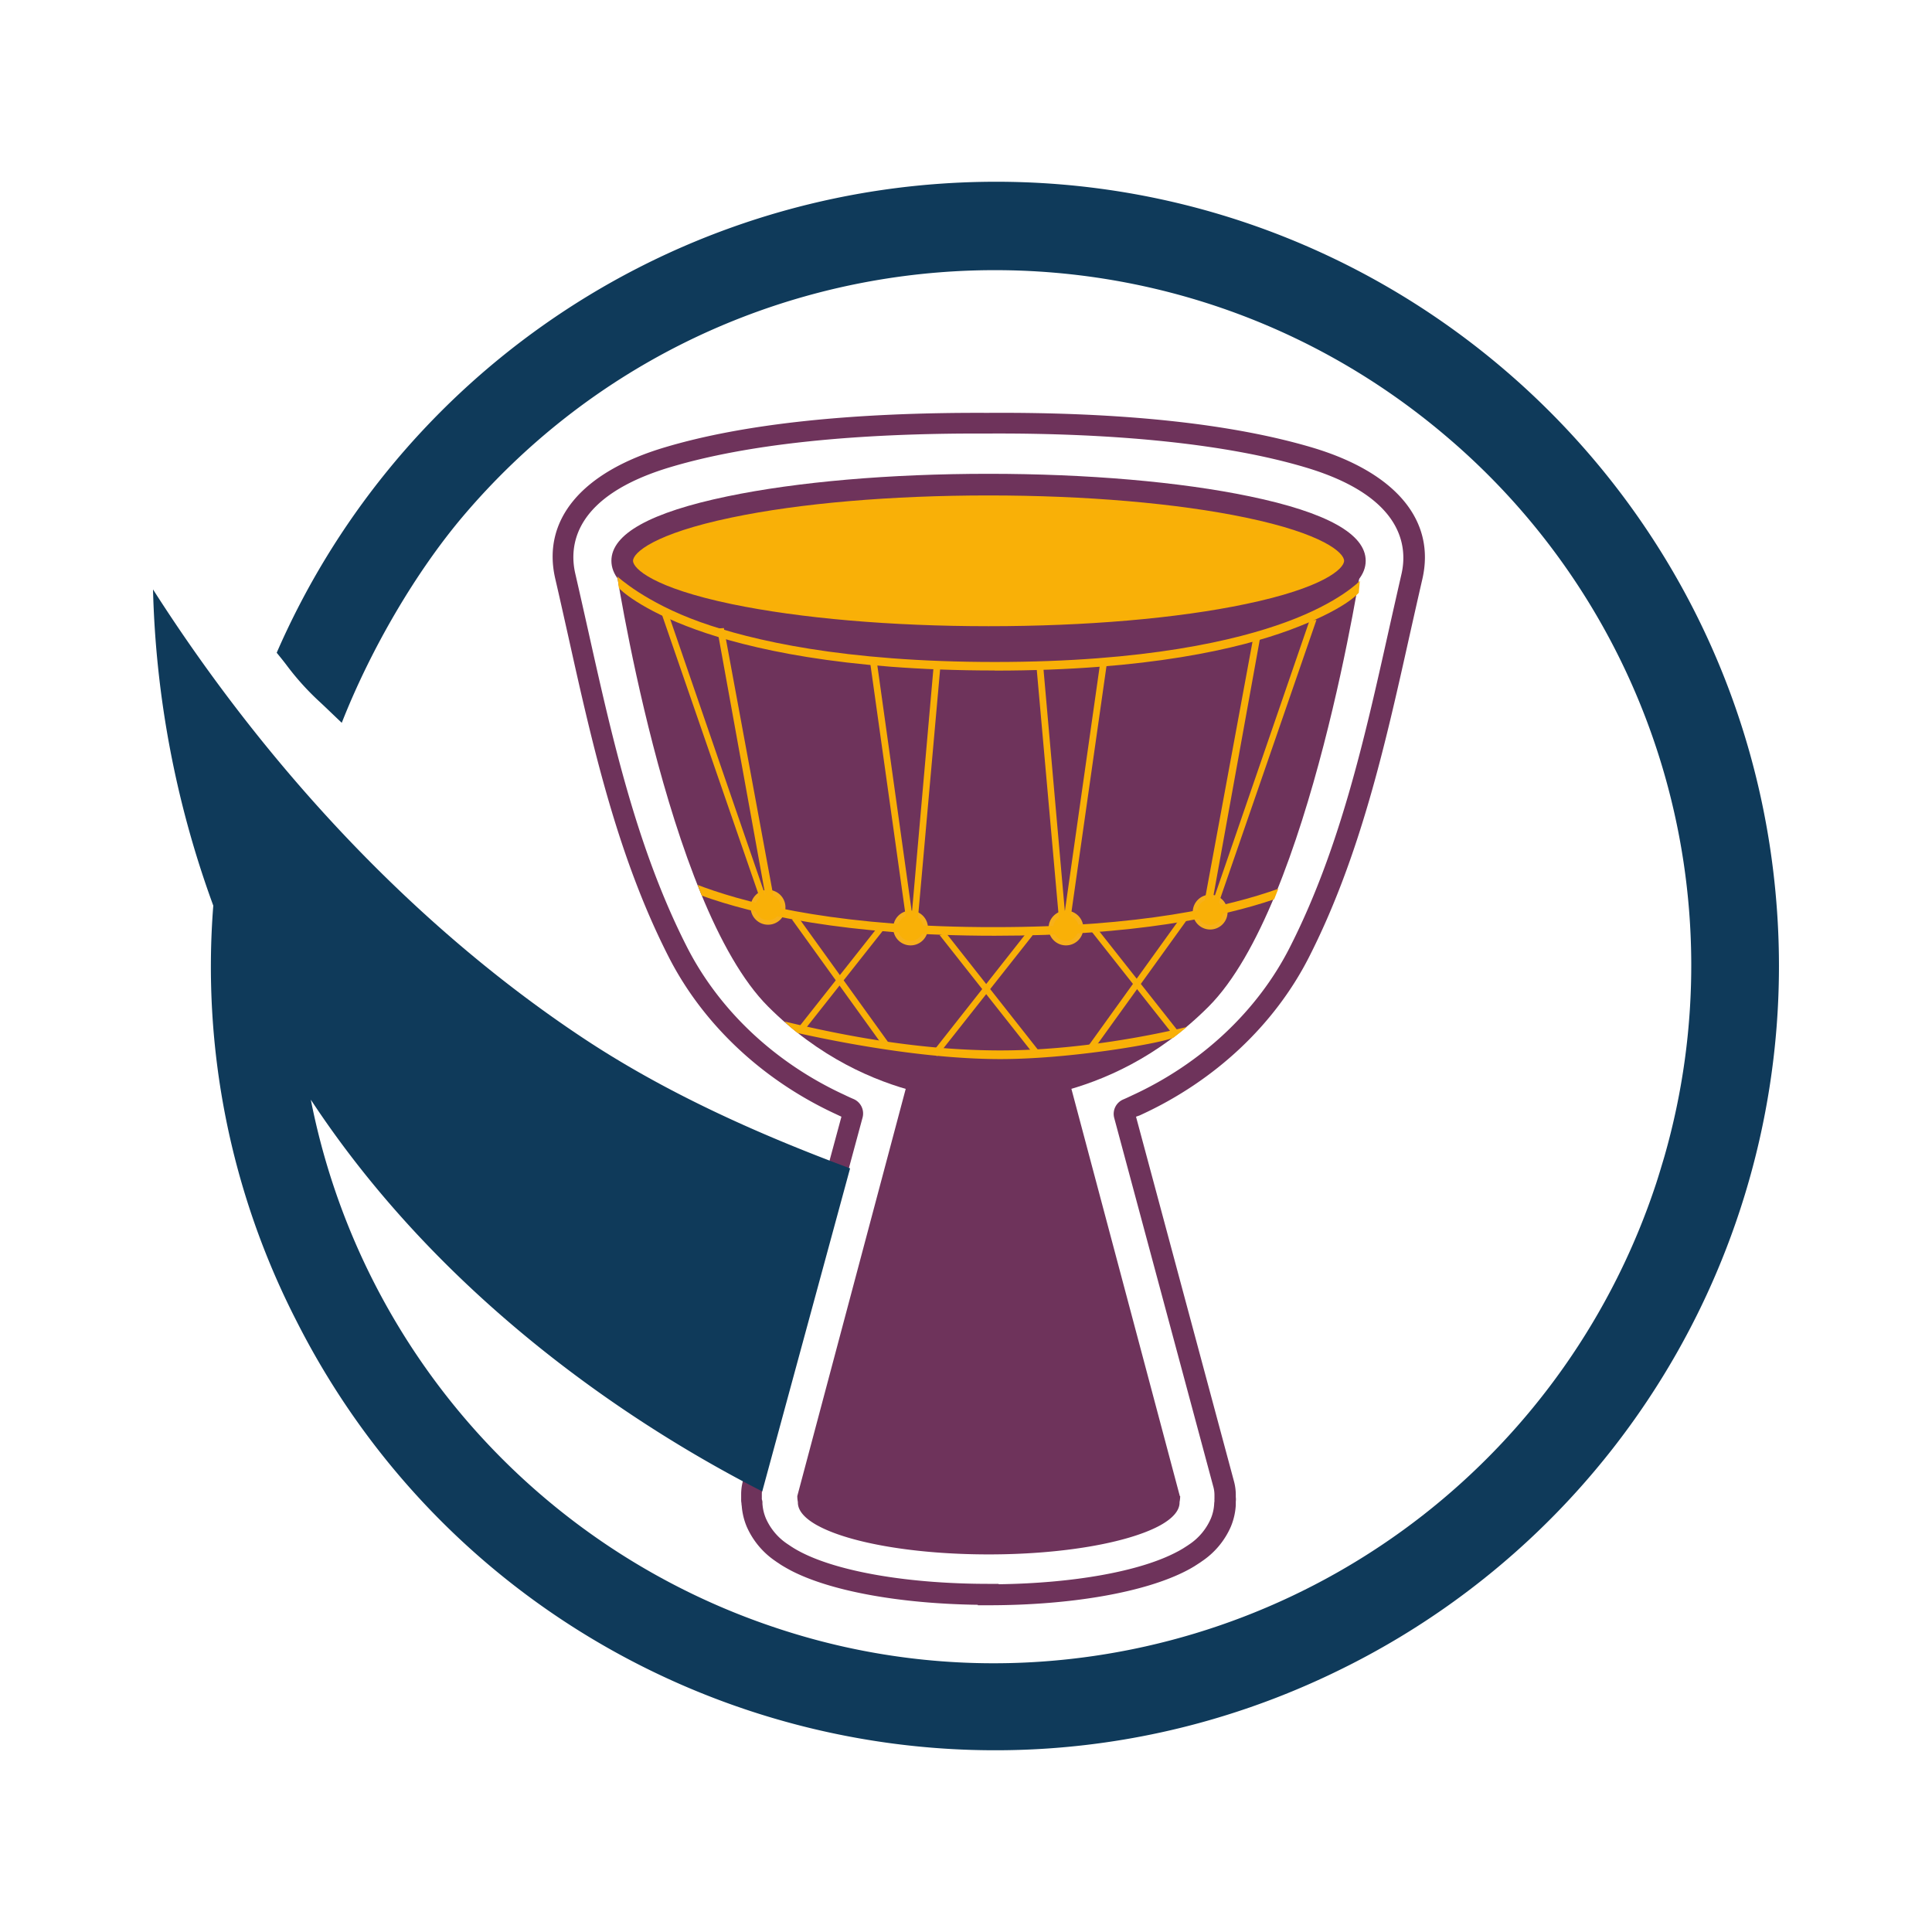 <svg id="Layer_1" data-name="Layer 1" xmlns="http://www.w3.org/2000/svg" viewBox="0 0 500 500"><defs><style>.cls-1{fill:#6e335b;}.cls-2,.cls-3{fill:#f9b007;}.cls-3{stroke:#f7b01a;stroke-miterlimit:10;stroke-width:1.17px;}.cls-4{fill:#0f3a5a;}</style></defs><path class="cls-1" d="M255.84,165.69l-96.76-20.56s13.28,88.94,39.71,115.37,57,24.33,57,24.33,30.62,2.1,57-24.33,39.71-115.37,39.71-115.37l-96.76,20.56"/><path class="cls-2" d="M350.65,145.13c0,10.89-42.45,19.73-94.81,19.73s-94.76-8.84-94.76-19.73,42.45-19.71,94.81-19.71,94.81,8.83,94.81,19.71"/><path class="cls-1" d="M255.84,128.22c-25.14,0-48.75,2-66.47,5.71-20.21,4.21-25.54,9.17-25.54,11.2s5.33,7,25.54,11.21c17.72,3.68,41.33,5.72,66.47,5.72s48.74-2,66.47-5.72c20.2-4.2,25.54-9.16,25.54-11.21s-5.34-7-25.54-11.2C304.58,130.24,281,128.22,255.84,128.22Zm0,39.43c-25.51,0-49.52-2.07-67.61-5.83-19.9-4.14-30-9.76-30-16.69s10.09-12.53,30-16.67c18.09-3.77,42.1-5.84,67.61-5.84s49.52,2.07,67.6,5.84c19.91,4.14,30,9.75,30,16.67s-10.09,12.55-30,16.69c-18.08,3.79-42.09,5.79-67.6,5.79"/><path class="cls-1" d="M305.34,387.19l-31.5-118.31-18,3.36-18-3.36-31.5,118.3a8,8,0,0,0,.15,1.55v.13c0,2.09,1.76,4.07,4.9,5.84l.49.26c8.17,4.35,24.78,7.32,44,7.32s35.78-3,44-7.32l.48-.26c3.15-1.77,4.91-3.75,4.91-5.84v-.13a8,8,0,0,0,.16-1.55"/><path class="cls-2" d="M257.42,173.52c-39.6,0-63.86-5.74-77.25-10.55-14.66-5.27-19.83-10.54-20-10.77l-.38-3c.05.05,7.16,6.69,21.44,11.79,13.2,4.71,37.15,10.33,76.23,10.33S320,165.71,332.82,161c13.86-5.08,19.06-10.63,19.11-10.68l-.28,3.08c-.2.22-3.51,4.31-17.76,9.6-13,4.81-36.82,10.55-76.43,10.55"/><path class="cls-3" d="M198.77,230.89a3.92,3.92,0,1,0,3.92,3.92h0a3.92,3.92,0,0,0-3.92-3.92"/><path class="cls-3" d="M235.65,236.26a3.91,3.91,0,1,0,3.92,3.91,3.9,3.9,0,0,0-3.92-3.91h0"/><path class="cls-3" d="M313.19,232.13a3.92,3.92,0,1,1-3.92,3.92,3.92,3.92,0,0,1,3.92-3.92h0"/><path class="cls-1" d="M255.78,415.44h-2.72v-.12c-20.3-.28-38.27-3.57-48.47-8.92l-.82-.45c-.52-.29-1.07-.61-1.57-.92-.23-.14-.57-.38-.79-.53l-.21-.13c-.14-.1-.29-.19-.43-.3a20.92,20.92,0,0,1-7.53-9,17.35,17.35,0,0,1-1.28-5.35,4,4,0,0,1-.07-.69,4.36,4.36,0,0,1-.08-1v-1.24a13.49,13.49,0,0,1,.45-3.5L217.76,289l-.92-.43-.4-.19c-19-8.75-34.44-23.2-43.37-40.7-13.32-26.11-19.78-55-26-83-1.12-5-2.23-10-3.37-14.91-3.52-15.2,6.81-27.6,28.36-34,20.33-6.08,48.38-9.07,83.41-8.92,35-.23,63.38,2.8,84.23,9h0c21.53,6.45,31.88,18.84,28.41,34-1.15,5-2.26,9.94-3.38,14.93-6.24,28-12.7,56.88-26,83-8.91,17.48-24.31,31.93-43.38,40.7l-.41.19L294,289l25.36,94.39a13.32,13.32,0,0,1,.46,3.44v.63a4.55,4.55,0,0,1,0,1.14c0,.11,0,.23,0,.37l0,.27a1.1,1.1,0,0,0,0,.18v.11a17,17,0,0,1-1.28,5.57,20.81,20.81,0,0,1-7.55,9c-.14.11-.29.21-.44.31l-1.42.92c-.39.23-.78.47-1.2.7l-.75.4C296.35,412.11,277.19,415.44,255.78,415.44Zm-58.46-26.75,0,.09,0,.36a11.83,11.83,0,0,0,.88,3.79,15.41,15.41,0,0,0,5.6,6.66l.63.42c.16.11.41.28.61.4.46.3.93.57,1.37.82l.69.37c9.88,5.18,28.07,8.29,48.63,8.3h2.72V410c19.45-.26,36.51-3.32,46-8.3l.69-.36,1-.58,1.26-.81.17-.12.18-.12a15.38,15.38,0,0,0,5.61-6.7,11.44,11.44,0,0,0,.86-3.69,7.09,7.09,0,0,1,.08-.82l0-.14a3.25,3.25,0,0,1,0-.54h0c0-.15,0-.3,0-.44v-.43a7.9,7.9,0,0,0-.27-2.1l-25.67-95.53a4.05,4.05,0,0,1,2.38-4.8c.57-.24,1.16-.52,1.76-.8l.44-.21c18-8.26,32.46-21.84,40.81-38.23,13-25.51,19.39-54.08,25.56-81.71q1.68-7.51,3.39-15c1.61-7,.55-20-24.67-27.56h0c-20-6-48.62-9-82.66-8.81-34.52-.14-62.05,2.77-81.86,8.69-25.24,7.54-26.26,20.52-24.62,27.59,1.15,5,2.26,9.95,3.38,14.95,6.17,27.64,12.55,56.23,25.56,81.73,8.38,16.41,22.87,30,40.8,38.23l.43.21c.6.28,1.2.56,1.82.82a4.07,4.07,0,0,1,2.36,4.78l-25.82,95.51a8.19,8.19,0,0,0-.26,2v1.29A3.43,3.43,0,0,1,197.32,388.69Zm-5.35.65ZM314.5,387.4v0ZM293,289.52h0Zm-74.08-.07h0Zm74.83-1.56h0Z"/><path class="cls-2" d="M265.58,241.52l-24.42,31,1.4.8,24.69-31.27c-.57-.15-1.12-.31-1.67-.48"/><path class="cls-2" d="M244.83,241.52c-.55.17-1.1.33-1.66.48l24.68,31.27,1.4-.8-24.42-31"/><path class="cls-2" d="M207.73,267.13l21.75-27.52c-.56-.15-1.11-.31-1.67-.48l-21.33,27A3.47,3.47,0,0,1,207.73,267.13Z"/><path class="cls-2" d="M229.64,271.21a4.2,4.2,0,0,1,1.27.19l.11-.07L206.6,237.41c-.55.19-1.1.36-1.66.52l24,33.34A4,4,0,0,1,229.64,271.21Z"/><path class="cls-2" d="M197.92,234.31a4.13,4.13,0,0,1,1.11.6h.12L172.8,158.36a17.25,17.25,0,0,1-1.76-.06l26.2,75.87A3.29,3.29,0,0,1,197.92,234.31Z"/><path class="cls-2" d="M237.29,240.71l6.19-69.48a17.25,17.25,0,0,0-1.76.06l-6.07,68.91A3.67,3.67,0,0,1,237.29,240.71Z"/><path class="cls-2" d="M234.9,240.71,225,170.09c.59,0,1.17,0,1.77.06l9.78,70A3.67,3.67,0,0,0,234.9,240.71Z"/><path class="cls-3" d="M275.87,236.26a3.91,3.91,0,1,0,3.91,3.91,3.91,3.91,0,0,0-3.91-3.91h0"/><path class="cls-2" d="M199.87,234.24a3.37,3.37,0,0,0-1.1.6h-.13l-13.07-72.23a14.88,14.88,0,0,0,1.77-.07l13.21,71.52A4,4,0,0,0,199.87,234.24Z"/><path class="cls-2" d="M304.87,267.39l.21-.29-20.82-26.38c-.55.17-1.1.32-1.67.47l21.24,26.9A3.18,3.18,0,0,1,304.87,267.39Z"/><path class="cls-2" d="M282.56,271.21a4.14,4.14,0,0,0-1.26.19l-.11-.07,24.41-33.92c.56.19,1.11.36,1.67.52l-24,33.34A4.25,4.25,0,0,0,282.56,271.21Z"/><path class="cls-4" d="M459.91,236C452.25,124.24,355.45,39.86,243.71,47.52A202.8,202.8,0,0,0,71.61,168.93C72.49,170,73.3,171,74.06,172a68.64,68.64,0,0,0,8.4,9.38c1.09,1,2.36,2.22,3.56,3.37.88.84,1.72,1.65,2.43,2.31,7.53-19.16,19.16-39,31.32-53.39,64.41-76,178.23-85.37,254.22-21a179.49,179.49,0,0,1,56.72,186.75l-.16.54c-.6,2-1.22,4.1-1.9,6.19A180.68,180.68,0,0,1,269.83,430a177.6,177.6,0,0,1-68.54-8.56A180.7,180.7,0,0,1,80.44,284.6c33.21,50.44,81.23,83.22,117,101.46l-.16-.13L220,302.37c-23.82-8.87-47.67-19.51-69.09-33.72-44.18-29.3-82.36-70.77-111.31-116.11A256.62,256.62,0,0,0,55.2,234.38,200.76,200.76,0,0,0,76.64,341.69c50.38,99.82,172.14,139.9,272,89.52l.6-.3A202.8,202.8,0,0,0,459.91,236Z"/><path class="cls-2" d="M274.35,241.12l-6.19-69.51c.59,0,1.17,0,1.76.06L276,240.61A3.67,3.67,0,0,0,274.35,241.12Z"/><path class="cls-2" d="M276.74,239.88l9.9-69.48c-.58,0-1.16,0-1.76.06l-9.8,68.92A3.65,3.65,0,0,1,276.74,239.88Z"/><path class="cls-2" d="M313.82,236.44a4,4,0,0,0-1.11.6h-.12l26.35-76.55a17.25,17.25,0,0,0,1.76-.06L314.5,236.3A3.16,3.16,0,0,0,313.82,236.44Z"/><path class="cls-2" d="M311.87,236.37a3.74,3.74,0,0,1,1.11.6h.12l13.07-72.2a14.88,14.88,0,0,1-1.77-.07l-13.21,71.52A2.67,2.67,0,0,1,311.87,236.37Z"/><path class="cls-2" d="M258.92,271.85c-18.87,0-37.57-3.09-55.88-7.49a29,29,0,0,0,3.44,3c16.24,3.6,35.77,6.73,52.44,6.73,18.17,0,41.72-4.11,44.83-5.57,1.12-.89,2.25-1.74,3.37-2.73C298.43,267.88,278.94,271.85,258.92,271.85Z"/><path class="cls-2" d="M182.14,229.61l-1.6-.6c.35.94.72,1.87,1.08,2.79,13.32,4.78,37.18,10.37,75.82,10.37,36.1,0,58.91-4.88,72.31-9.42.37-.91.73-1.82,1.08-2.74-12.88,4.62-35.85,9.93-73.39,9.93C218.83,240,195.18,234.35,182.14,229.61Z"/></svg>